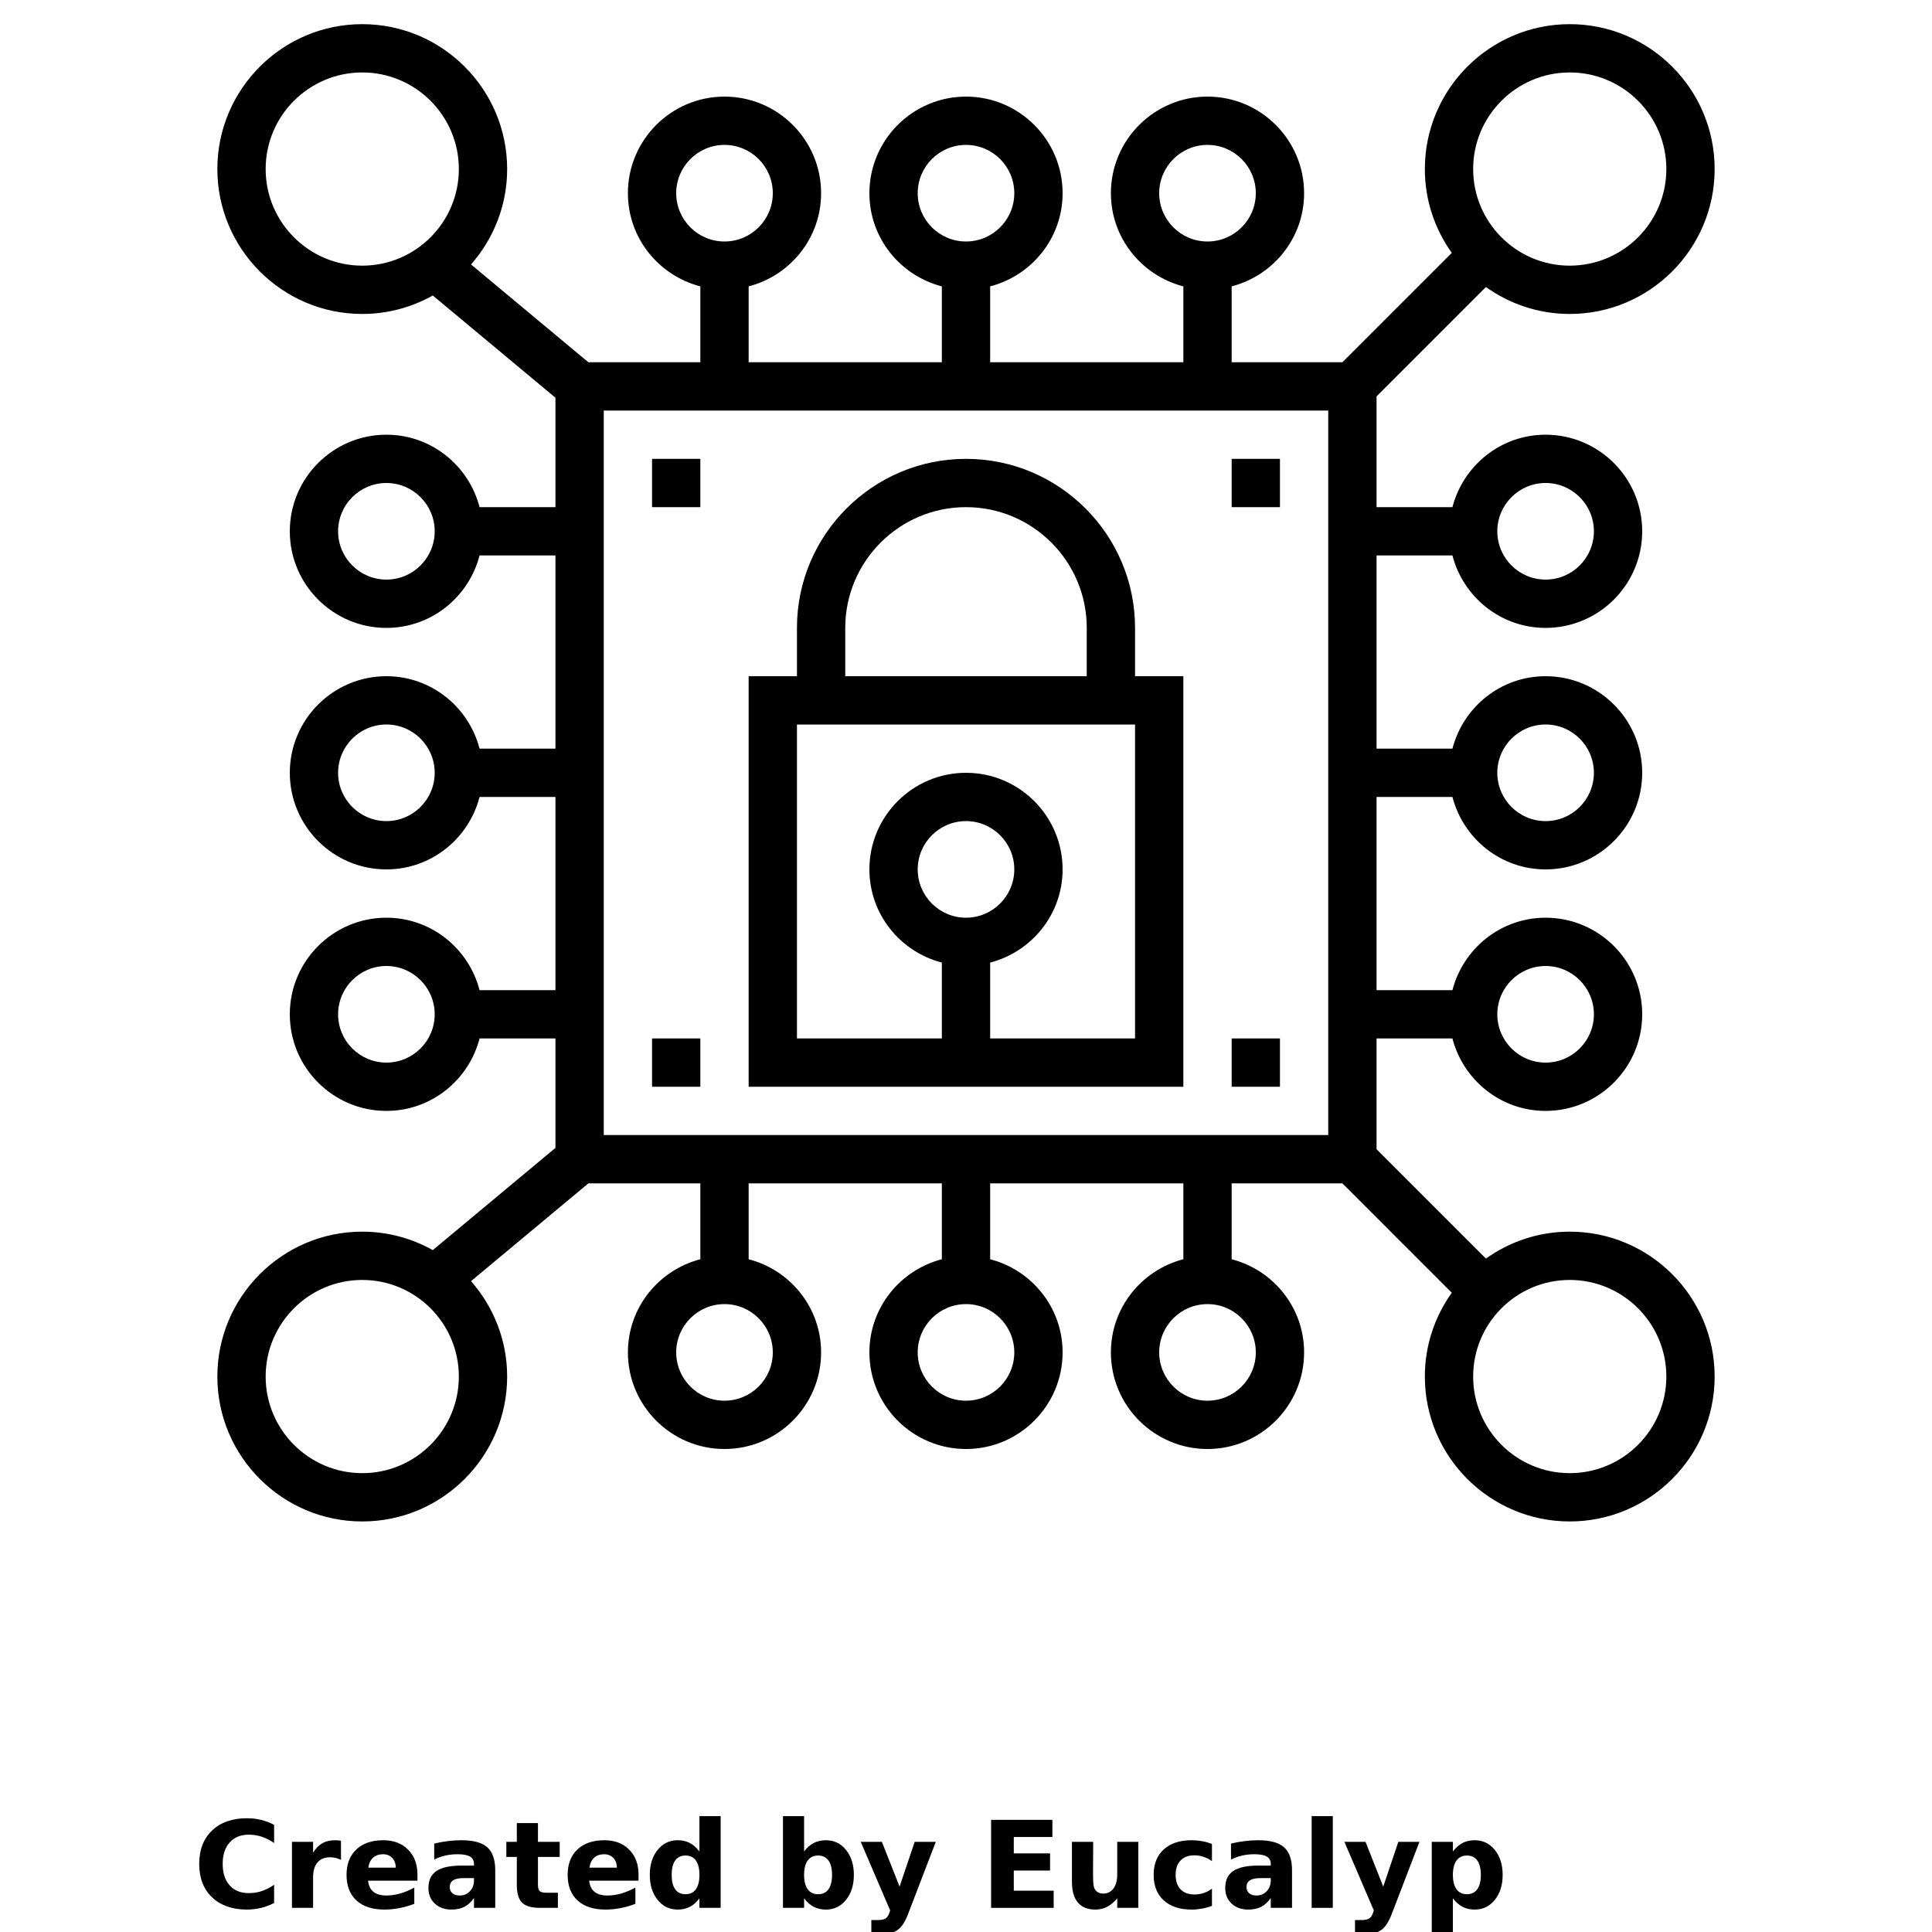 <?xml version="1.0" encoding="UTF-8"?>
<svg width="700pt" height="700pt" version="1.1" viewBox="0 0 700 700" xmlns="http://www.w3.org/2000/svg" xmlns:xlink="http://www.w3.org/1999/xlink">
 <defs>
  <symbol id="m" overflow="visible">
   <path d="m29.312-1.75c-1.512 0.781-3.09 1.371-4.734 1.766-1.637 0.406-3.34 0.609-5.109 0.609-5.312 0-9.527-1.484-12.641-4.453-3.106-2.969-4.656-7-4.656-12.094s1.551-9.125 4.656-12.094c3.113-2.969 7.328-4.453 12.641-4.453 1.77 0 3.473 0.199 5.109 0.594 1.645 0.398 3.223 0.992 4.734 1.781v6.594c-1.531-1.039-3.039-1.801-4.516-2.281-1.48-0.488-3.039-0.734-4.672-0.734-2.938 0-5.246 0.945-6.922 2.828-1.68 1.875-2.516 4.465-2.516 7.766 0 3.293 0.836 5.883 2.516 7.766 1.676 1.875 3.984 2.812 6.922 2.812 1.633 0 3.191-0.238 4.672-0.719 1.477-0.488 2.984-1.254 4.516-2.297z"/>
  </symbol>
  <symbol id="h" overflow="visible">
   <path d="m21.453-17.406c-0.68-0.312-1.352-0.539-2.016-0.688-0.656-0.156-1.32-0.234-1.984-0.234-1.969 0-3.484 0.633-4.547 1.891-1.055 1.262-1.578 3.07-1.578 5.422v11.016h-7.656v-23.922h7.656v3.922c0.977-1.562 2.102-2.703 3.375-3.422 1.281-0.719 2.812-1.078 4.594-1.078 0.25 0 0.523 0.012 0.828 0.031 0.301 0.023 0.734 0.07 1.297 0.141z"/>
  </symbol>
  <symbol id="c" overflow="visible">
   <path d="m27.562-12.031v2.188h-17.891c0.188 1.793 0.832 3.137 1.938 4.031 1.113 0.898 2.672 1.344 4.672 1.344 1.602 0 3.25-0.234 4.938-0.703 1.688-0.477 3.422-1.203 5.203-2.172v5.891c-1.805 0.688-3.609 1.203-5.422 1.547-1.812 0.352-3.621 0.531-5.422 0.531-4.336 0-7.703-1.098-10.109-3.297-2.398-2.207-3.594-5.297-3.594-9.266 0-3.906 1.176-6.973 3.531-9.203 2.363-2.238 5.609-3.359 9.734-3.359 3.758 0 6.769 1.137 9.031 3.406 2.258 2.262 3.391 5.281 3.391 9.062zm-7.859-2.531c0-1.457-0.43-2.629-1.281-3.516-0.844-0.895-1.949-1.344-3.312-1.344-1.492 0-2.699 0.418-3.625 1.25-0.918 0.836-1.492 2.039-1.719 3.609z"/>
  </symbol>
  <symbol id="b" overflow="visible">
   <path d="m14.391-10.766c-1.594 0-2.793 0.273-3.594 0.812-0.805 0.543-1.203 1.34-1.203 2.391 0 0.969 0.32 1.73 0.969 2.281 0.645 0.543 1.547 0.812 2.703 0.812 1.438 0 2.644-0.516 3.625-1.547 0.988-1.031 1.484-2.32 1.484-3.875v-0.875zm11.688-2.891v13.656h-7.703v-3.547c-1.031 1.449-2.188 2.508-3.469 3.172s-2.84 1-4.672 1c-2.481 0-4.496-0.723-6.047-2.172-1.543-1.445-2.312-3.32-2.312-5.625 0-2.812 0.961-4.867 2.891-6.172 1.938-1.312 4.969-1.969 9.094-1.969h4.516v-0.609c0-1.207-0.48-2.094-1.438-2.656-0.949-0.562-2.438-0.844-4.469-0.844-1.637 0-3.156 0.168-4.562 0.5-1.406 0.324-2.719 0.812-3.938 1.469v-5.828c1.645-0.406 3.289-0.707 4.938-0.906 1.656-0.207 3.305-0.312 4.953-0.312 4.32 0 7.438 0.855 9.344 2.562 1.914 1.699 2.875 4.461 2.875 8.281z"/>
  </symbol>
  <symbol id="g" overflow="visible">
   <path d="m12.031-30.719v6.797h7.875v5.469h-7.875v10.141c0 1.117 0.219 1.871 0.656 2.266 0.438 0.387 1.312 0.578 2.625 0.578h3.938v5.469h-6.562c-3.023 0-5.164-0.629-6.422-1.891-1.262-1.258-1.891-3.398-1.891-6.422v-10.141h-3.797v-5.469h3.797v-6.797z"/>
  </symbol>
  <symbol id="f" overflow="visible">
   <path d="m19.953-20.422v-12.812h7.688v33.234h-7.688v-3.453c-1.055 1.406-2.215 2.438-3.484 3.094-1.273 0.656-2.742 0.984-4.406 0.984-2.949 0-5.371-1.172-7.266-3.516-1.887-2.344-2.828-5.359-2.828-9.047s0.941-6.703 2.828-9.047c1.895-2.344 4.316-3.516 7.266-3.516 1.656 0 3.117 0.336 4.391 1 1.281 0.656 2.445 1.684 3.5 3.078zm-5.047 15.484c1.645 0 2.894-0.598 3.75-1.797 0.863-1.195 1.297-2.93 1.297-5.203 0-2.281-0.434-4.019-1.297-5.219-0.855-1.195-2.106-1.797-3.75-1.797-1.625 0-2.871 0.602-3.734 1.797-0.855 1.199-1.281 2.938-1.281 5.219 0 2.273 0.426 4.008 1.281 5.203 0.863 1.199 2.109 1.797 3.734 1.797z"/>
  </symbol>
  <symbol id="e" overflow="visible">
   <path d="m16.406-4.938c1.633 0 2.883-0.598 3.75-1.797 0.863-1.195 1.297-2.93 1.297-5.203 0-2.281-0.434-4.019-1.297-5.219-0.867-1.195-2.117-1.797-3.75-1.797-1.637 0-2.891 0.605-3.766 1.812-0.875 1.199-1.312 2.934-1.312 5.203 0 2.262 0.438 3.996 1.312 5.203 0.875 1.199 2.129 1.797 3.766 1.797zm-5.078-15.484c1.051-1.395 2.219-2.422 3.5-3.078 1.281-0.664 2.754-1 4.422-1 2.945 0 5.367 1.172 7.266 3.516 1.895 2.344 2.844 5.359 2.844 9.047s-0.949 6.703-2.844 9.047c-1.898 2.344-4.32 3.516-7.266 3.516-1.668 0-3.141-0.336-4.422-1s-2.449-1.691-3.5-3.078v3.453h-7.656v-33.234h7.656z"/>
  </symbol>
  <symbol id="a" overflow="visible">
   <path d="m0.531-23.922h7.656l6.422 16.234 5.469-16.234h7.656l-10.062 26.188c-1.012 2.664-2.195 4.523-3.547 5.578-1.344 1.062-3.121 1.594-5.328 1.594h-4.422v-5.016h2.391c1.301 0 2.242-0.211 2.828-0.625 0.594-0.406 1.055-1.148 1.391-2.219l0.203-0.656z"/>
  </symbol>
  <symbol id="d" overflow="visible">
   <path d="m4.016-31.891h22.203v6.219h-13.984v5.938h13.141v6.219h-13.141v7.297h14.453v6.219h-22.672z"/>
  </symbol>
  <symbol id="l" overflow="visible">
   <path d="m3.422-9.312v-14.609h7.688v2.391c0 1.293-0.012 2.918-0.031 4.875-0.012 1.961-0.016 3.266-0.016 3.922 0 1.93 0.047 3.312 0.141 4.156 0.102 0.844 0.281 1.461 0.531 1.844 0.312 0.5 0.719 0.887 1.219 1.156 0.508 0.273 1.094 0.406 1.75 0.406 1.594 0 2.844-0.609 3.75-1.828 0.914-1.227 1.375-2.93 1.375-5.109v-11.812h7.641v23.922h-7.641v-3.453c-1.156 1.387-2.383 2.414-3.672 3.078-1.281 0.664-2.699 1-4.25 1-2.773 0-4.883-0.848-6.328-2.547-1.438-1.695-2.156-4.16-2.156-7.391z"/>
  </symbol>
  <symbol id="k" overflow="visible">
   <path d="m23-23.172v6.234c-1.031-0.719-2.074-1.242-3.125-1.578-1.043-0.344-2.125-0.516-3.25-0.516-2.137 0-3.805 0.625-5 1.875-1.188 1.242-1.781 2.981-1.781 5.219 0 2.231 0.594 3.969 1.781 5.219 1.195 1.25 2.863 1.875 5 1.875 1.195 0 2.332-0.176 3.406-0.531 1.07-0.363 2.062-0.895 2.969-1.594v6.266c-1.188 0.438-2.402 0.766-3.641 0.984-1.23 0.227-2.465 0.344-3.703 0.344-4.312 0-7.688-1.109-10.125-3.328s-3.656-5.297-3.656-9.234c0-3.945 1.219-7.023 3.656-9.234 2.438-2.219 5.812-3.328 10.125-3.328 1.25 0 2.484 0.109 3.703 0.328s2.43 0.555 3.641 1z"/>
  </symbol>
  <symbol id="j" overflow="visible">
   <path d="m3.672-33.234h7.656v33.234h-7.656z"/>
  </symbol>
  <symbol id="i" overflow="visible">
   <path d="m11.328-3.453v12.547h-7.656v-33.016h7.656v3.5c1.051-1.395 2.219-2.422 3.5-3.078 1.281-0.664 2.754-1 4.422-1 2.945 0 5.367 1.172 7.266 3.516 1.895 2.344 2.844 5.359 2.844 9.047s-0.949 6.703-2.844 9.047c-1.898 2.344-4.32 3.516-7.266 3.516-1.668 0-3.141-0.336-4.422-1s-2.449-1.691-3.5-3.078zm5.078-15.5c-1.637 0-2.891 0.605-3.766 1.812-0.875 1.199-1.312 2.934-1.312 5.203 0 2.262 0.438 3.996 1.312 5.203 0.875 1.199 2.129 1.797 3.766 1.797 1.633 0 2.883-0.598 3.75-1.797 0.863-1.195 1.297-2.93 1.297-5.203 0-2.281-0.434-4.019-1.297-5.219-0.867-1.195-2.117-1.797-3.75-1.797z"/>
  </symbol>
 </defs>
 <g>
  <path d="m446.25 166.25h17.5v17.5h-17.5z"/>
  <path d="m236.25 376.25h17.5v17.5h-17.5z"/>
  <path d="m446.25 376.25h17.5v17.5h-17.5z"/>
  <path d="m236.25 166.25h17.5v17.5h-17.5z"/>
  <path d="m568.75 446.25c-11.324 0-21.789 3.641-30.371 9.758l-39.629-39.629v-40.129h27.492c3.91 15.059 17.492 26.25 33.758 26.25 19.301 0 35-15.699 35-35s-15.699-35-35-35c-16.266 0-29.848 11.191-33.758 26.25h-27.492v-70h27.492c3.91 15.059 17.492 26.25 33.758 26.25 19.301 0 35-15.699 35-35s-15.699-35-35-35c-16.266 0-29.848 11.191-33.758 26.25h-27.492v-70h27.492c3.91 15.059 17.492 26.25 33.758 26.25 19.301 0 35-15.699 35-35s-15.699-35-35-35c-16.266 0-29.848 11.191-33.758 26.25h-27.492v-40.129l39.629-39.629c8.582 6.117 19.047 9.758 30.371 9.758 28.953 0 52.5-23.547 52.5-52.5s-23.547-52.5-52.5-52.5-52.5 23.547-52.5 52.5c0 11.324 3.641 21.789 9.758 30.371l-39.629 39.629h-40.129v-27.492c15.059-3.91 26.25-17.492 26.25-33.758 0-19.301-15.699-35-35-35s-35 15.699-35 35c0 16.266 11.191 29.848 26.25 33.758v27.492h-70v-27.492c15.059-3.91 26.25-17.492 26.25-33.758 0-19.301-15.699-35-35-35s-35 15.699-35 35c0 16.266 11.191 29.848 26.25 33.758v27.492h-70v-27.492c15.059-3.91 26.25-17.492 26.25-33.758 0-19.301-15.699-35-35-35s-35 15.699-35 35c0 16.266 11.191 29.848 26.25 33.758v27.492h-40.574l-42.516-35.43c8.121-9.246 13.09-21.324 13.09-34.57 0-28.953-23.547-52.5-52.5-52.5s-52.5 23.547-52.5 52.5 23.547 52.5 52.5 52.5c9.273 0 17.98-2.441 25.559-6.684l44.441 37.039v39.645h-27.492c-3.91-15.059-17.492-26.25-33.758-26.25-19.301 0-35 15.699-35 35s15.699 35 35 35c16.266 0 29.848-11.191 33.758-26.25h27.492v70h-27.492c-3.91-15.059-17.492-26.25-33.758-26.25-19.301 0-35 15.699-35 35s15.699 35 35 35c16.266 0 29.848-11.191 33.758-26.25h27.492v70h-27.492c-3.91-15.059-17.492-26.25-33.758-26.25-19.301 0-35 15.699-35 35s15.699 35 35 35c16.266 0 29.848-11.191 33.758-26.25h27.492v39.645l-44.441 37.039c-7.578-4.242-16.285-6.684-25.559-6.684-28.953 0-52.5 23.547-52.5 52.5s23.547 52.5 52.5 52.5 52.5-23.547 52.5-52.5c0-13.246-4.969-25.324-13.09-34.57l42.516-35.43h40.574v27.492c-15.059 3.91-26.25 17.492-26.25 33.758 0 19.301 15.699 35 35 35s35-15.699 35-35c0-16.266-11.191-29.848-26.25-33.758v-27.492h70v27.492c-15.059 3.91-26.25 17.492-26.25 33.758 0 19.301 15.699 35 35 35s35-15.699 35-35c0-16.266-11.191-29.848-26.25-33.758v-27.492h70v27.492c-15.059 3.91-26.25 17.492-26.25 33.758 0 19.301 15.699 35 35 35s35-15.699 35-35c0-16.266-11.191-29.848-26.25-33.758v-27.492h40.129l39.629 39.629c-6.117 8.582-9.758 19.047-9.758 30.371 0 28.953 23.547 52.5 52.5 52.5s52.5-23.547 52.5-52.5-23.547-52.5-52.5-52.5zm-8.75-96.25c9.652 0 17.5 7.848 17.5 17.5s-7.848 17.5-17.5 17.5-17.5-7.848-17.5-17.5 7.848-17.5 17.5-17.5zm0-87.5c9.652 0 17.5 7.848 17.5 17.5s-7.848 17.5-17.5 17.5-17.5-7.848-17.5-17.5 7.848-17.5 17.5-17.5zm0-87.5c9.652 0 17.5 7.848 17.5 17.5s-7.848 17.5-17.5 17.5-17.5-7.848-17.5-17.5 7.848-17.5 17.5-17.5zm-140-105c0-9.652 7.848-17.5 17.5-17.5s17.5 7.848 17.5 17.5-7.848 17.5-17.5 17.5-17.5-7.848-17.5-17.5zm-87.5 0c0-9.652 7.848-17.5 17.5-17.5s17.5 7.848 17.5 17.5-7.848 17.5-17.5 17.5-17.5-7.848-17.5-17.5zm-87.5 0c0-9.652 7.848-17.5 17.5-17.5s17.5 7.848 17.5 17.5-7.848 17.5-17.5 17.5-17.5-7.848-17.5-17.5zm-105 140c-9.652 0-17.5-7.848-17.5-17.5s7.848-17.5 17.5-17.5 17.5 7.848 17.5 17.5-7.848 17.5-17.5 17.5zm0 87.5c-9.652 0-17.5-7.848-17.5-17.5s7.848-17.5 17.5-17.5 17.5 7.848 17.5 17.5-7.848 17.5-17.5 17.5zm0 87.5c-9.652 0-17.5-7.848-17.5-17.5s7.848-17.5 17.5-17.5 17.5 7.848 17.5 17.5-7.848 17.5-17.5 17.5zm140 105c0 9.652-7.848 17.5-17.5 17.5s-17.5-7.848-17.5-17.5 7.848-17.5 17.5-17.5 17.5 7.848 17.5 17.5zm87.5 0c0 9.652-7.848 17.5-17.5 17.5s-17.5-7.848-17.5-17.5 7.848-17.5 17.5-17.5 17.5 7.848 17.5 17.5zm87.5 0c0 9.652-7.848 17.5-17.5 17.5s-17.5-7.848-17.5-17.5 7.848-17.5 17.5-17.5 17.5 7.848 17.5 17.5zm113.75-463.75c19.301 0 35 15.699 35 35s-15.699 35-35 35-35-15.699-35-35 15.699-35 35-35zm-472.5 35c0-19.301 15.699-35 35-35s35 15.699 35 35-15.699 35-35 35-35-15.699-35-35zm35 472.5c-19.301 0-35-15.699-35-35s15.699-35 35-35 35 15.699 35 35-15.699 35-35 35zm350-122.5h-262.5v-262.5h262.5zm87.5 122.5c-19.301 0-35-15.699-35-35s15.699-35 35-35 35 15.699 35 35-15.699 35-35 35z"/>
  <path d="m428.75 245h-17.5v-17.5c0-33.766-27.484-61.25-61.25-61.25s-61.25 27.484-61.25 61.25v17.5h-17.5v148.75h157.5zm-122.5-17.5c0-24.125 19.625-43.75 43.75-43.75s43.75 19.625 43.75 43.75v17.5h-87.5zm43.75 105c-9.652 0-17.5-7.848-17.5-17.5s7.848-17.5 17.5-17.5 17.5 7.848 17.5 17.5-7.848 17.5-17.5 17.5zm61.25 43.75h-52.5v-27.492c15.059-3.91 26.25-17.492 26.25-33.758 0-19.301-15.699-35-35-35s-35 15.699-35 35c0 16.266 11.191 29.848 26.25 33.758v27.492h-52.5v-113.75h122.5z"/>
  <use x="70" y="691.25" xlink:href="#m"/>
  <use x="102.109" y="691.25" xlink:href="#h"/>
  <use x="123.684" y="691.25" xlink:href="#c"/>
  <use x="153.355" y="691.25" xlink:href="#b"/>
  <use x="182.879" y="691.25" xlink:href="#g"/>
  <use x="203.793" y="691.25" xlink:href="#c"/>
  <use x="233.465" y="691.25" xlink:href="#f"/>
  <use x="280.012" y="691.25" xlink:href="#e"/>
  <use x="311.328" y="691.25" xlink:href="#a"/>
  <use x="355.078" y="691.25" xlink:href="#d"/>
  <use x="384.965" y="691.25" xlink:href="#l"/>
  <use x="416.113" y="691.25" xlink:href="#k"/>
  <use x="442.047" y="691.25" xlink:href="#b"/>
  <use x="471.57" y="691.25" xlink:href="#j"/>
  <use x="486.566" y="691.25" xlink:href="#a"/>
  <use x="515.082" y="691.25" xlink:href="#i"/>
 </g>
</svg>
